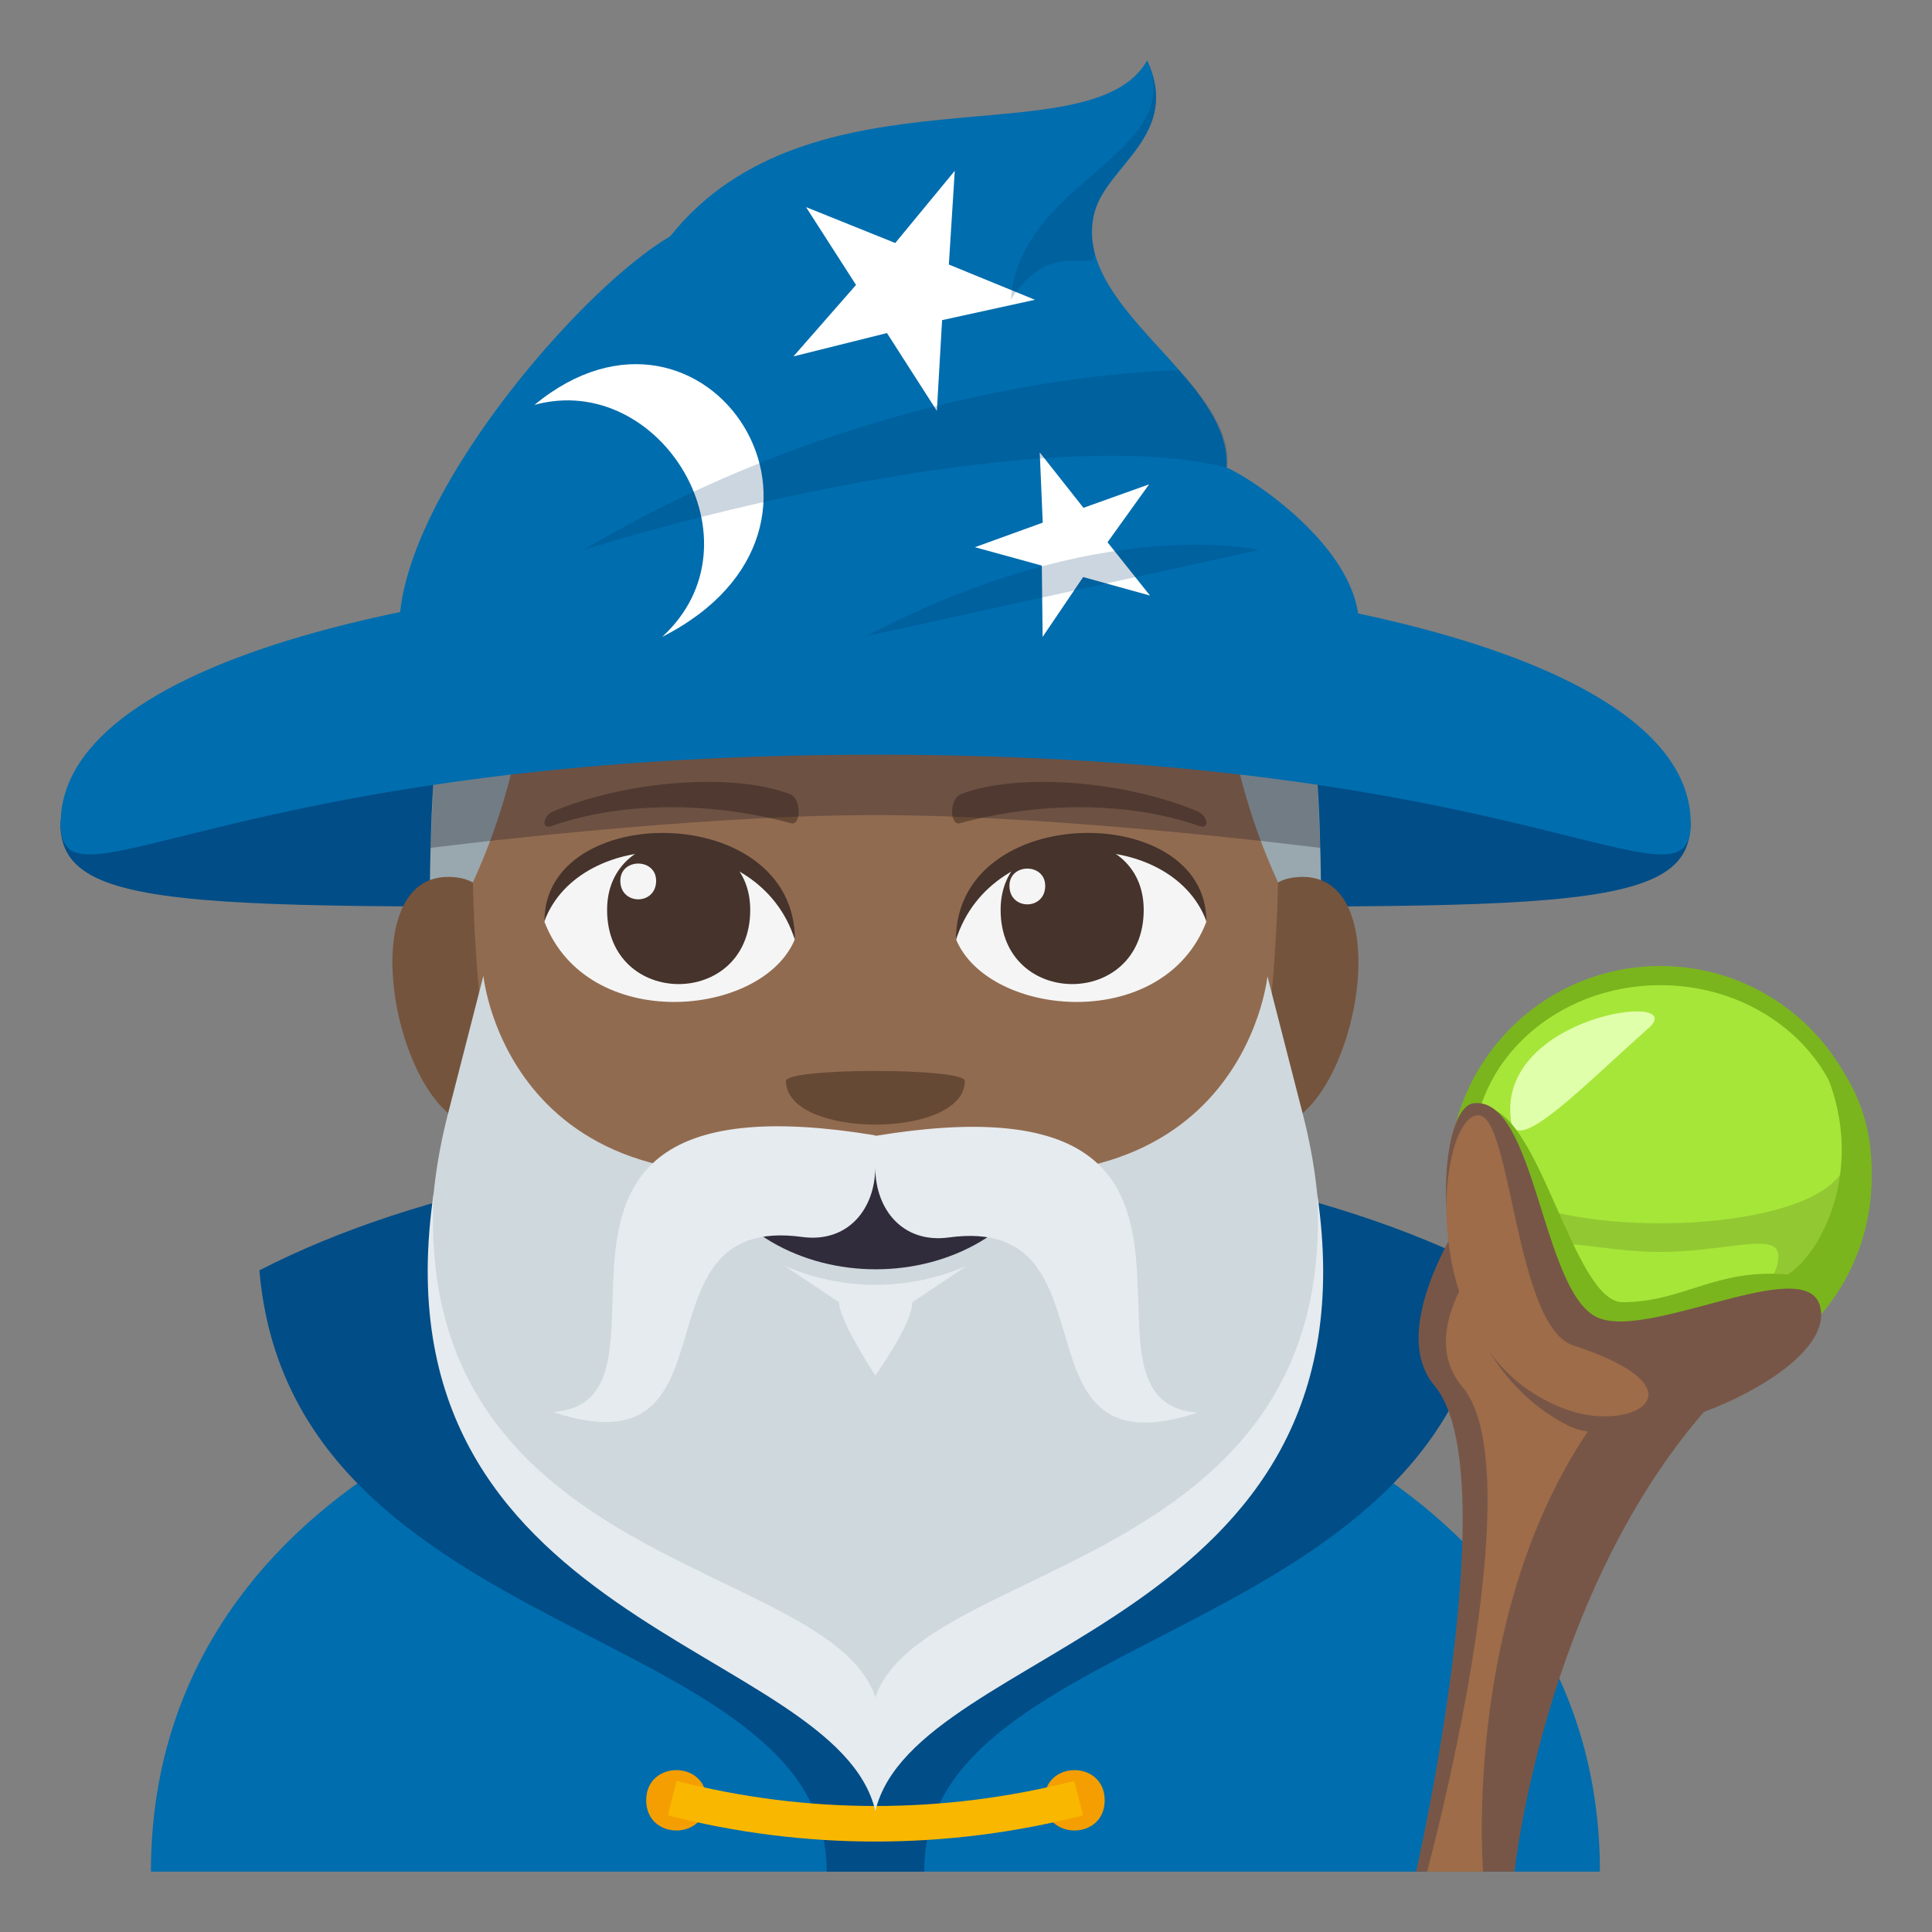 <?xml version="1.0" encoding="utf-8"?>
<!-- Generator: Adobe Illustrator 15.0.0, SVG Export Plug-In . SVG Version: 6.00 Build 0)  -->
<!DOCTYPE svg PUBLIC "-//W3C//DTD SVG 1.1//EN" "http://www.w3.org/Graphics/SVG/1.1/DTD/svg11.dtd">
<svg version="1.1" id="Layer_1" xmlns="http://www.w3.org/2000/svg" xmlns:xlink="http://www.w3.org/1999/xlink" x="0px" y="0px"
	 width="64px" height="64px" viewBox="0 0 64 64" enable-background="new 0 0 64 64" xml:space="preserve">
<rect x="0" y="0" width="64" height="64" fill="#808080" stroke="none"/>
<path fill="#014D87" d="M56,27.281C56,30.533,50.576,30,29,30C7.424,30,2,30.533,2,27.281C2,24.025,56,24.025,56,27.281z"/>
<path fill="#006DAE" d="M5,62h48C53,38.328,5,38.328,5,62z"/>
<path fill="#014D87" d="M8.593,42.082C9.646,54.503,27.406,53.763,27.385,62h3.23c-0.021-8.237,17.738-7.497,18.791-19.918
	C38.527,36.471,19.174,36.625,8.593,42.082z"/>
<path fill="#664935" d="M26.048,35.998c0.966,2.35,4.935,2.371,5.901,0H26.048z"/>
<path fill="#F59E01" d="M23.406,59.637c0,1.334-2,1.334-2,0C21.406,58.304,23.406,58.304,23.406,59.637z"/>
<path fill="#F59E01" d="M36.594,59.637c0,1.334-2,1.334-2,0C34.594,58.304,36.594,58.304,36.594,59.637z"/>
<path fill="#F9B700" d="M35.877,60.135c-4.512,1.158-9.242,1.158-13.754,0c0.098-0.379,0.195-0.76,0.293-1.14
	c4.32,1.108,8.848,1.108,13.168,0C35.682,59.375,35.779,59.756,35.877,60.135z"/>
<circle fill="#7AB51D" cx="55" cy="39" r="7"/>
<circle fill="#92C932" cx="55" cy="38.999" r="6.198"/>
<path fill="#A6E639" d="M48.803,38.211c0-3.078,2.777-5.576,6.197-5.576c3.424,0,6.198,2.498,6.198,5.576
	C61.198,41.293,48.803,41.293,48.803,38.211z"/>
<path fill="#E0FFAB" d="M50.055,37.133c0.166,1.164,2.348-1.115,4.555-3.074C56.035,32.799,49.557,33.627,50.055,37.133z"/>
<path fill="#A6E639" d="M51.092,41.605c0-0.818,1.75-0.133,3.908-0.133c2.16,0,3.91-0.688,3.91,0.133
	c0,1.277-1.955,2.158-3.91,2.158C53.047,43.764,51.092,42.885,51.092,41.605z"/>
<path fill="#785647" d="M48.973,39.523c0,0-3.209,4.295-1.455,6.377C49.93,48.759,46.91,62,46.91,62h3.262
	c0,0,1.059-10.173,7.271-16.297C59.311,43.863,48.855,45.275,48.973,39.523z"/>
<path fill="#9E6C49" d="M49.736,40.818c0,0-3.049,3.041-1.293,5.123C50.855,48.802,47.275,62,47.275,62h1.855
	c0,0-0.887-10.702,5.326-16.826C56.324,43.334,49.621,46.568,49.736,40.818z"/>
<path fill="#7AB51D" d="M59.49,33.803c2.875,3.875,1.021,7.605-0.268,8.42c-2.365-0.223-3.459,0.914-5.471,0.914
	c-1.605,0-2.723-6.191-4.48-6.434c0.303,6.252,3.805,8.854,5.949,8.854c3.744,0,6.778-3.033,6.778-6.777
	C62,36.639,61.041,35.049,59.49,33.803z"/>
<path fill="#785647" d="M48.82,36.545c-1.395,0.152-1.789,8.211,3.143,10.688c2.084,1.049,8.922-1.704,8.33-3.962
	c-0.477-1.803-5.814,1.23-7.451,0.334C51.063,42.627,50.842,36.326,48.82,36.545z"/>
<path fill="#9E6C49" d="M48.971,36.945c-1.404,0.004-2.225,7.971,2.992,9.771c2.152,0.745,4.602-0.695,0.152-2.148
	C50.188,43.939,50.072,36.939,48.971,36.945z"/>
<path fill="#99A8AE" d="M28.999,12.449c-14.769,0-14.773,8.89-14.773,20h29.547C43.773,21.339,43.769,12.449,28.999,12.449z"/>
<g>
	<path fill="#75543D" d="M17.159,36.771c1.601-1.49,0.147-7.335-1.917-7.688C10.833,28.334,13.706,39.984,17.159,36.771z"/>
</g>
<g>
	<path fill="#75543D" d="M40.841,36.771c-1.601-1.49-0.148-7.335,1.915-7.688C47.166,28.334,44.293,39.983,40.841,36.771z"/>
</g>
<path fill="#916B50" d="M29,18.376c-15.432,0-9.214,1.788-13.333,10.852c0,0,0.029,4.157,0.893,8.616
	C17.672,43.592,24.141,48.007,29,48.007c4.86,0,11.329-4.415,12.441-10.163c0.862-4.459,0.893-8.616,0.893-8.616
	C38.213,20.164,44.431,18.376,29,18.376z"/>
<path fill="#F5F5F5" d="M39.962,30.537c-1.427,3.717-7.232,3.171-8.296,0.571C32.474,26.931,39.178,26.572,39.962,30.537z"/>
<path fill="#45332C" d="M33.147,30.141c0,3.277,4.74,3.277,4.74,0C37.888,27.097,33.147,27.097,33.147,30.141z"/>
<path fill="#45332C" d="M39.962,30.51c0-3.991-8.296-3.991-8.296,0.631C32.852,27.349,38.777,27.349,39.962,30.51z"/>
<path fill="#F5F5F5" d="M18.036,30.537c1.429,3.717,7.234,3.171,8.297,0.571C25.525,26.931,18.822,26.572,18.036,30.537z"/>
<path fill="#45332C" d="M24.852,30.141c0,3.277-4.741,3.277-4.741,0C20.11,27.098,24.852,27.098,24.852,30.141z"/>
<path fill="#45332C" d="M18.036,30.51c0-3.99,8.297-3.99,8.297,0.63C25.148,27.349,19.222,27.349,18.036,30.51z"/>
<path fill="#F5F5F5" d="M33.439,29.344c0,0.819,1.185,0.819,1.185,0C34.624,28.583,33.439,28.583,33.439,29.344z"/>
<path fill="#F5F5F5" d="M21.735,29.178c0,0.818-1.186,0.818-1.186,0C20.55,28.416,21.735,28.416,21.735,29.178z"/>
<path fill="#664935" d="M39.646,26.866c-2.547-1.05-6.031-1.254-7.821-0.555c-0.378,0.147-0.366,1.052-0.032,0.961
	c2.565-0.698,5.52-0.753,7.949,0.093C40.068,27.479,40.029,27.023,39.646,26.866z"/>
<path fill="#664935" d="M18.353,26.866c2.547-1.05,6.031-1.254,7.821-0.555c0.378,0.147,0.366,1.052,0.032,0.961
	c-2.565-0.698-5.52-0.753-7.948,0.093C17.931,27.479,17.971,27.023,18.353,26.866z"/>
<path fill="#664935" d="M31.962,35.808c0,1.929-5.926,1.929-5.926,0C26.036,35.365,31.962,35.365,31.962,35.808z"/>
<path fill="#CFD8DD" d="M43.2,37.074l-1.214-4.732c0,0-0.885,8.91-12.991,5.945V38.27c-12.107,2.965-12.982-5.945-12.982-5.945
	l-1.214,4.732c-3.637,14.716,13.5,17.142,14.196,22.926V60C29.691,54.216,46.837,51.79,43.2,37.074z"/>
<path fill="#E6EBEF" d="M43.632,39.533c0.703,12.483-13.123,12.144-14.637,16.706v-0.02c-1.517-4.563-15.331-4.223-14.627-16.704
	c-2.12,14.38,13.314,14.905,14.627,20.467V60C30.311,54.44,45.752,53.913,43.632,39.533z"/>
<path fill="#E6EBEF" d="M25.975,41.926l1.819,1.213c0,0.607,1.201,2.426,1.201,2.426s1.226-1.697,1.226-2.426l1.818-1.213
	C30.1,42.773,27.915,42.773,25.975,41.926z"/>
<path fill="#302C3B" d="M23.188,38.408c1.939,4.852,9.703,4.852,11.644,0H23.188z"/>
<path fill="#E6EBEF" d="M28.995,37.628V37.61c-13.623-2.245-5.705,8.827-10.679,9.164c6.391,2.123,2.477-6.589,8.25-5.799
	c1.525,0.209,2.429-0.929,2.429-2.32v0.017c0,1.393,0.912,2.529,2.438,2.32c5.772-0.788,1.858,7.923,8.248,5.8
	C34.709,46.456,42.615,35.383,28.995,37.628z"/>
<path opacity="0.3" fill="#1A1626" enable-background="new    " d="M43.648,25.999l0.088,2.089c0,0-8.521-1.088-14.736-1.088
	c-6.243,0-14.738,1.088-14.738,1.088l0.089-2.086C19.141,20.344,38.273,20.894,43.648,25.999z"/>
<path fill="#006DAE" d="M56.008,27.281c0,3.252-5.424-2.281-27-2.281c-21.575,0-27,5.533-27,2.281
	C2.008,16.025,56.008,16.025,56.008,27.281z"/>
<path fill="#006DAE" d="M40.635,15.488c0.165-3.02-5.205-5.309-4.373-8.465C36.665,5.496,39.133,4.47,38.003,2
	c-1.869,3.304-11.161,0-15.802,5.828c-3.713,2.186-11.516,11.823-8.155,15.182c7.067-1.203,21.149-1.686,29.934,0
	C47.271,19.719,41.82,16.011,40.635,15.488z"/>
<path fill="#FFFFFF" d="M21.934,21.098c7.19-3.648,1.449-12.368-4.229-7.686C21.883,12.269,25.357,17.965,21.934,21.098z"/>
<polygon fill="#FFFFFF" points="31.628,5.658 31.432,8.763 34.284,9.931 31.208,10.605 31.035,13.611 29.382,11.033 26.284,11.806 
	28.357,9.439 26.701,6.861 29.656,8.05 "/>
<polygon fill="#FFFFFF" points="34.443,14.988 35.891,16.822 38.066,16.044 36.688,17.963 38.096,19.729 35.881,19.115 
	34.538,21.098 34.512,18.736 32.295,18.127 34.542,17.313 "/>
<path opacity="0.2" fill="#013366" enable-background="new    " d="M38.003,2c1.333,3.121-4.214,3.96-4.517,7.921
	c1.396-2.223,2.99-0.629,2.746-1.678C35.633,5.574,39.352,4.996,38.003,2z"/>
<path opacity="0.2" fill="#013366" enable-background="new    " d="M39.063,12.269c0,0-9.701,0-19.742,5.95
	c6.965-2.145,16.574-3.946,21.314-2.729C40.914,14.121,39.063,12.269,39.063,12.269z"/>
<path opacity="0.2" fill="#013366" enable-background="new    " d="M41.695,18.219c0,0-3.441,0.762-13,2.855
	C36.477,16.98,41.695,18.219,41.695,18.219z"/>
</svg>
